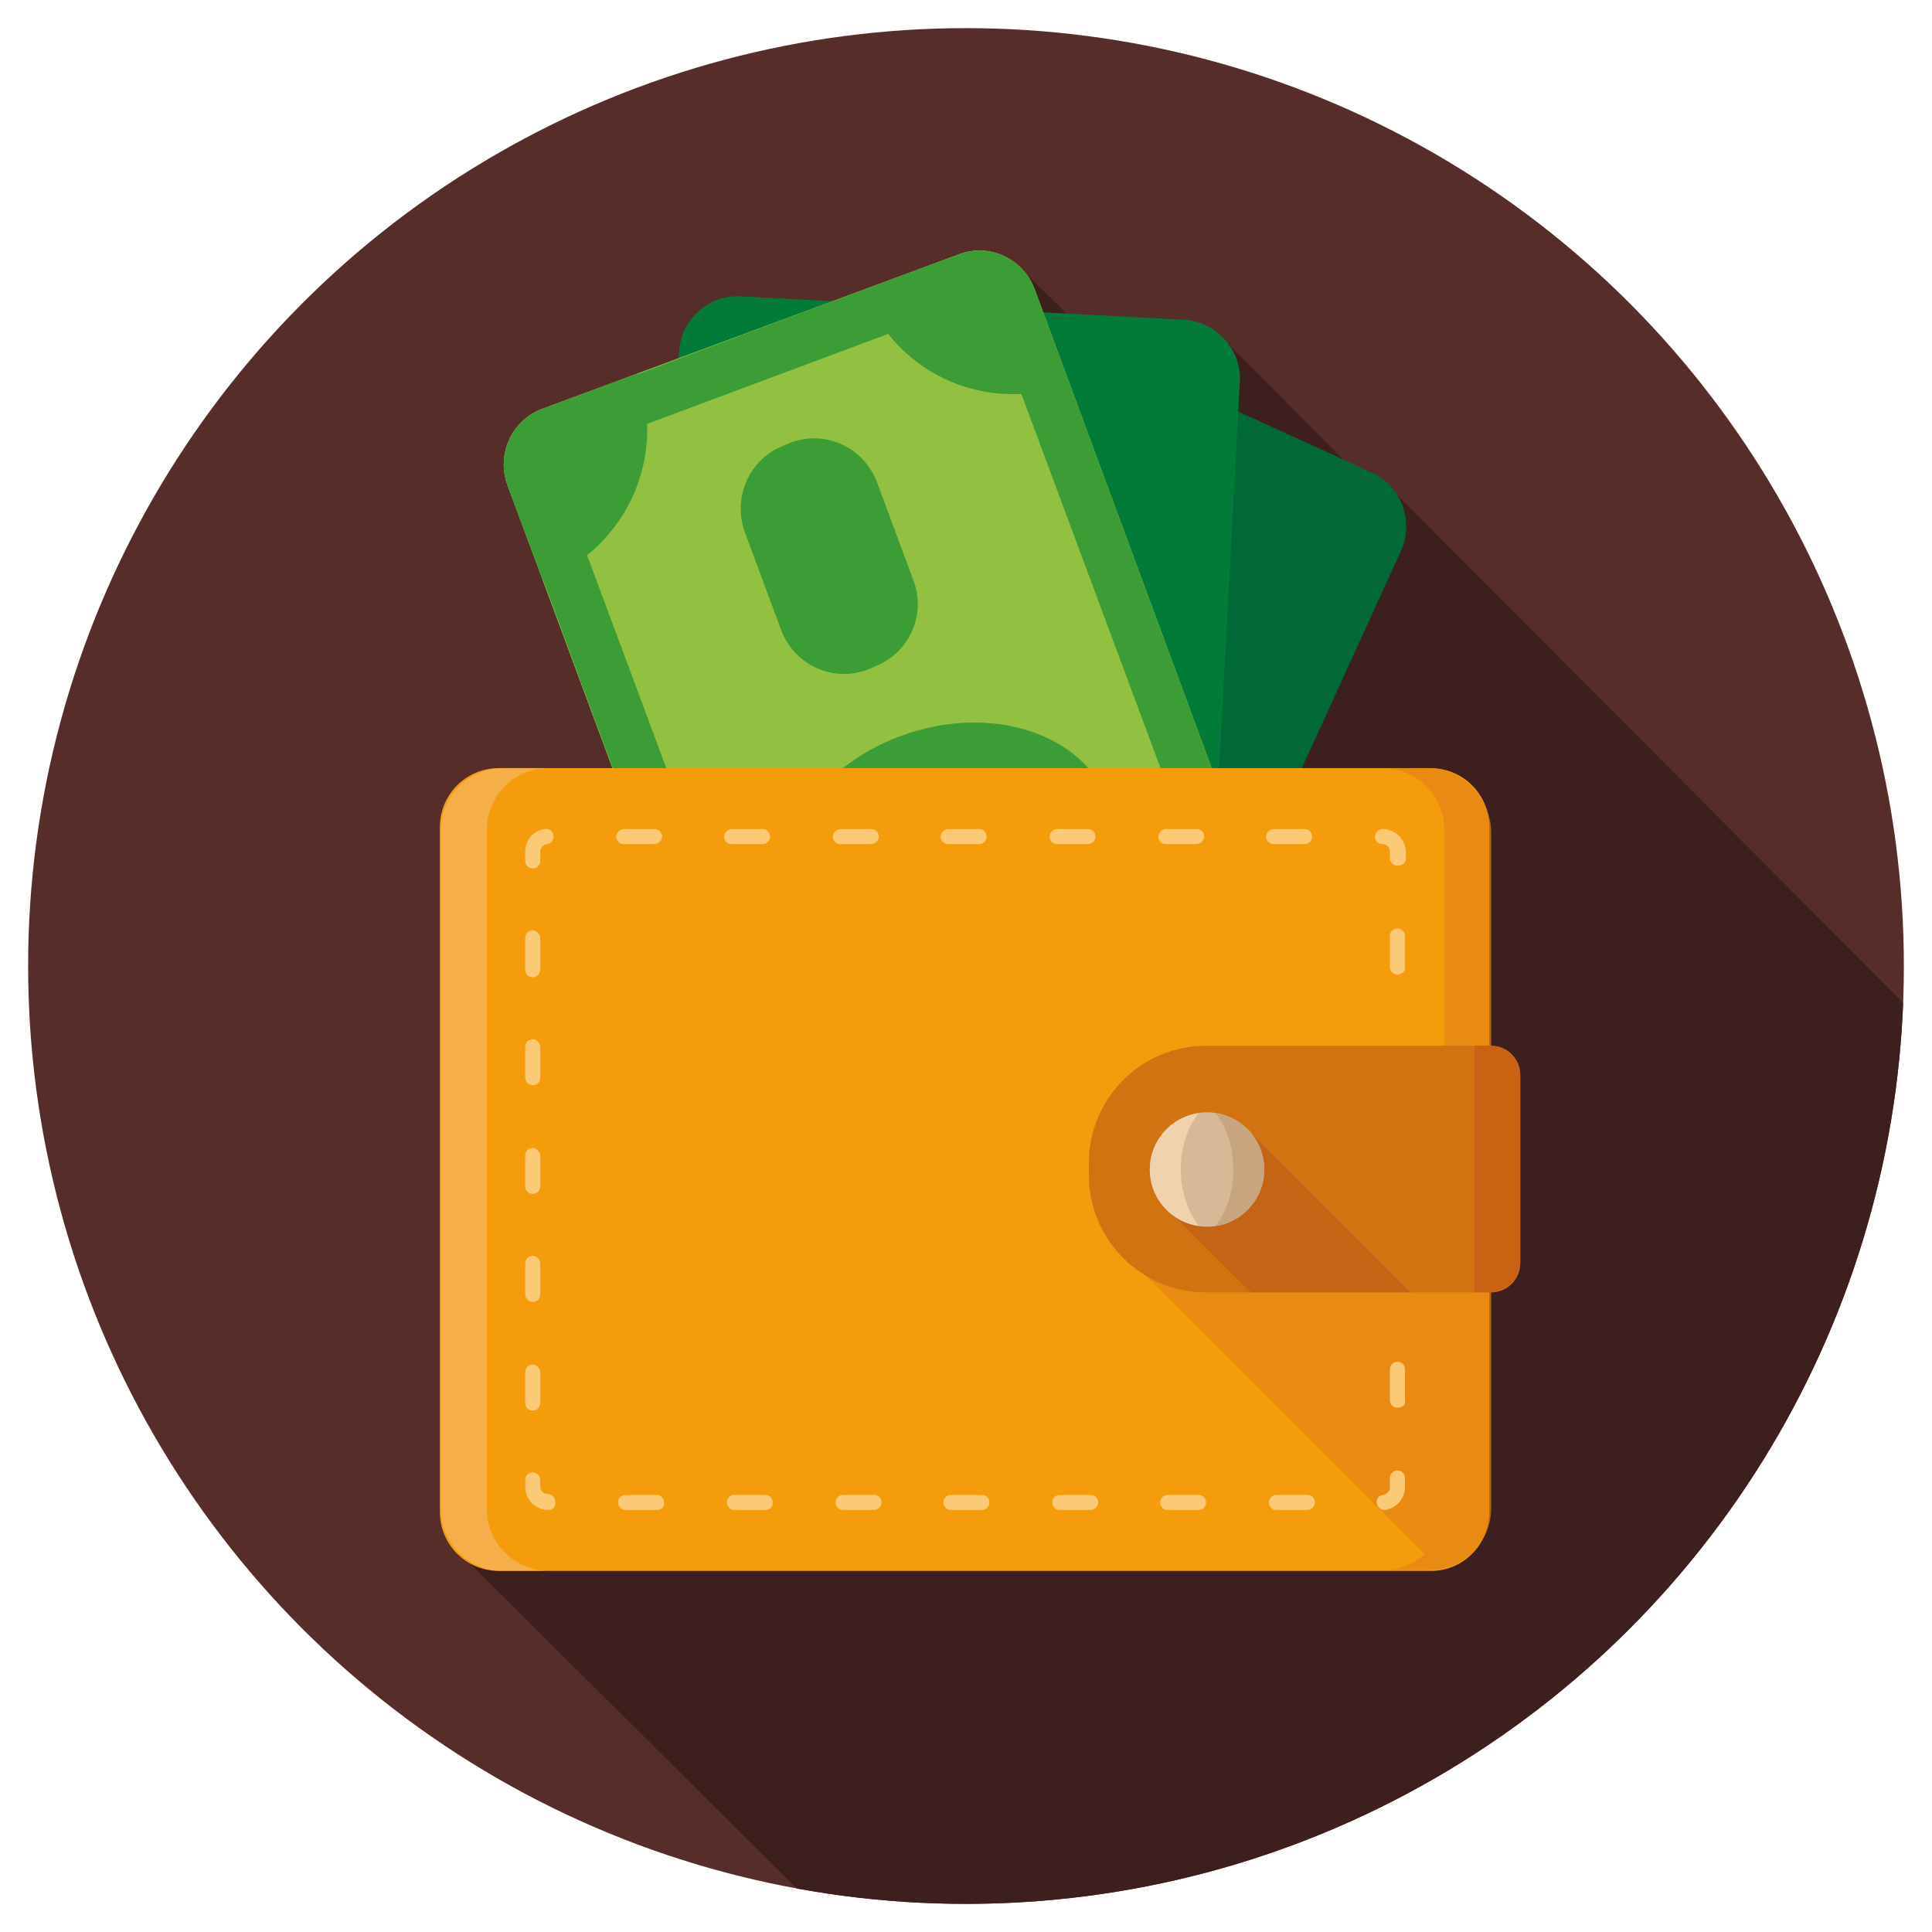 <?xml version="1.0" encoding="utf-8"?>
<!-- Generator: Adobe Illustrator 19.2.0, SVG Export Plug-In . SVG Version: 6.00 Build 0)  -->
<svg version="1.1" id="Warstwa_1" xmlns="http://www.w3.org/2000/svg" xmlns:xlink="http://www.w3.org/1999/xlink" x="0px" y="0px"
	 viewBox="0 0 206 206" style="enable-background:new 0 0 206 206;" xml:space="preserve">
<style type="text/css">
	.st0{fill:#562D29;}
	.st1{clip-path:url(#SVGID_2_);fill:#3D1F1D;}
	.st2{fill:#016938;}
	.st3{fill:#027B38;}
	.st4{fill:#89BC49;}
	.st5{fill:#92C142;}
	.st6{clip-path:url(#SVGID_4_);}
	.st7{fill:#3C9C36;}
	.st8{fill:#F49C0B;}
	.st9{opacity:0.67;fill:#E48316;enable-background:new    ;}
	.st10{fill:#FBCA76;}
	.st11{opacity:0.5;fill:#F9C187;enable-background:new    ;}
	.st12{fill:#D17311;}
	.st13{clip-path:url(#SVGID_6_);fill:#CA6213;}
	.st14{clip-path:url(#SVGID_8_);fill:#C56415;}
	.st15{fill:#D8B997;}
	.st16{fill:#F1D2AE;}
	.st17{fill:#C8A57E;}
</style>
<g id="Layer_2">
	<g>
		<circle class="st0" cx="103" cy="103" r="100"/>
		<g>
			<g>
				<defs>
					<circle id="SVGID_1_" cx="103" cy="103" r="100"/>
				</defs>
				<clipPath id="SVGID_2_">
					<use xlink:href="#SVGID_1_"  style="overflow:visible;"/>
				</clipPath>
				<polygon class="st1" points="48.8,165.4 86.6,203 203,203 203,107 149.1,52.9 145.8,51.6 130.9,36.6 119.7,39.3 108.8,28.6 
					74.3,95.6 				"/>
			</g>
		</g>
		<g>
			<path class="st2" d="M94.9,33.8l-45,98.6c-1.4,3.1,0,6.9,3.1,8.3l43.1,19.7c3.1,1.4,6.9,0,8.3-3.1l45-98.6c1.4-3.1,0-6.9-3.1-8.3
				l-43.1-19.7C100,29.2,96.3,30.6,94.9,33.8z"/>
			<path class="st3" d="M72.4,37.5l-5.8,108.2c-0.2,3.4,2.5,6.4,5.9,6.6l47.3,2.5c3.4,0.2,6.4-2.5,6.6-5.9l5.8-108.2
				c0.2-3.4-2.5-6.4-5.9-6.6L79,31.6C75.5,31.4,72.6,34.1,72.4,37.5z"/>
			<path class="st4" d="M54.1,51.7l37.7,101.6c1.2,3.2,4.8,4.9,8,3.7l44.4-16.5c3.2-1.2,4.9-4.8,3.7-8L110.3,30.8
				c-1.2-3.2-4.8-4.9-8-3.7L57.8,43.6C54.6,44.8,52.9,48.4,54.1,51.7z"/>
			<path class="st5" d="M54.1,51.7l37.7,101.6c1.2,3.2,4.8,4.9,8,3.7l44.4-16.5c3.2-1.2,4.9-4.8,3.7-8L110.3,30.8
				c-1.2-3.2-4.8-4.9-8-3.7L57.8,43.6C54.6,44.8,52.9,48.4,54.1,51.7z"/>
			<g>
				<g>
					<defs>
						<path id="SVGID_3_" d="M54.1,51.7l37.7,101.6c1.2,3.2,4.8,4.9,8,3.7l44.4-16.5c3.2-1.2,4.9-4.8,3.7-8L110.3,30.8
							c-1.2-3.2-4.8-4.9-8-3.7L57.8,43.6C54.6,44.8,52.9,48.4,54.1,51.7z"/>
					</defs>
					<clipPath id="SVGID_4_">
						<use xlink:href="#SVGID_3_"  style="overflow:visible;"/>
					</clipPath>
					<g class="st6">
						<path class="st7" d="M67.5,38.7c0.2,0.4,0.4,0.8,0.5,1.2v0L92,30.9c0,0,0,0,0,0c-0.2-0.4-0.3-0.8-0.4-1.2l17.6-6.5l6.4,17.1
							c-0.4,0.2-0.9,0.4-1.4,0.6l30.2,81.2c0.5-0.2,1-0.3,1.4-0.4l7.3,19.6l-17.2,6.4c-0.7-1.1-1.3-2.2-1.8-3.5v0l-24.1,8.9
							c0,0,0,0,0,0c0.5,1.2,0.8,2.5,0.9,3.8l-16.6,6.2l-7.3-19.6c0.3-0.1,0.7-0.3,1-0.4L57.9,61.8c-0.3,0.1-0.7,0.2-1,0.3L50.5,45
							L67.5,38.7z M62.6,59.2L93.4,142c5.4-0.2,10.6,2.2,14,6.4l25.7-9.5c-0.2-5.5,2.2-10.8,6.6-14.1L108.9,42
							c-5.5,0.3-10.8-2.1-14.2-6.4L69,45.2C69.2,50.6,66.8,55.8,62.6,59.2z"/>
					</g>
				</g>
			</g>
			
				<ellipse transform="matrix(0.937 -0.348 0.348 0.937 -25.718 40.957)" class="st7" cx="101.1" cy="92" rx="18.4" ry="14.4"/>
			<path class="st7" d="M79.4,56.7l3.9,10.5c1.4,3.7,5.5,5.6,9.2,4.2l0.7-0.3c3.7-1.4,5.6-5.5,4.2-9.2l-3.9-10.5
				c-1.4-3.7-5.5-5.6-9.2-4.2l-0.7,0.3C79.9,48.9,78.1,53,79.4,56.7z"/>
			<path class="st7" d="M103.8,122.3l3.9,10.5c1.4,3.7,5.5,5.6,9.2,4.2l0.7-0.3c3.7-1.4,5.6-5.5,4.2-9.2l-3.9-10.5
				c-1.4-3.7-5.5-5.6-9.2-4.2l-0.7,0.3C104.3,114.4,102.4,118.6,103.8,122.3z"/>
		</g>
		<path class="st8" d="M152.6,167.5H53.2c-3.5,0-6.3-2.8-6.3-6.3v-73c0-3.5,2.8-6.3,6.3-6.3h99.3c3.5,0,6.3,2.8,6.3,6.3v73
			C158.8,164.7,156,167.5,152.6,167.5z"/>
		<path class="st9" d="M152.3,81.9h-4.9c3.6,0,6.6,2.9,6.6,6.6v47.6l-34.8-3.1l32.7,32.7c-1.2,1.1-2.7,1.7-4.4,1.7h4.9
			c3.6,0,6.6-2.9,6.6-6.6V88.5C158.8,84.9,155.9,81.9,152.3,81.9z"/>
		<path class="st10" d="M139.4,161h-3.3c-0.5,0-0.8-0.4-0.8-0.8c0-0.5,0.4-0.8,0.8-0.8h3.3c0.5,0,0.8,0.4,0.8,0.8
			C140.2,160.7,139.8,161,139.4,161z M127.8,161h-3.3c-0.5,0-0.8-0.4-0.8-0.8c0-0.5,0.4-0.8,0.8-0.8h3.3c0.5,0,0.8,0.4,0.8,0.8
			S128.3,161,127.8,161z M116.3,161H113c-0.5,0-0.8-0.4-0.8-0.8c0-0.5,0.4-0.8,0.8-0.8h3.3c0.5,0,0.8,0.4,0.8,0.8
			S116.7,161,116.3,161z M104.7,161h-3.3c-0.5,0-0.8-0.4-0.8-0.8c0-0.5,0.4-0.8,0.8-0.8h3.3c0.5,0,0.8,0.4,0.8,0.8
			S105.2,161,104.7,161z M93.2,161h-3.3c-0.5,0-0.8-0.4-0.8-0.8c0-0.5,0.4-0.8,0.8-0.8h3.3c0.5,0,0.8,0.4,0.8,0.8S93.6,161,93.2,161
			z M81.6,161h-3.3c-0.5,0-0.8-0.4-0.8-0.8c0-0.5,0.4-0.8,0.8-0.8h3.3c0.5,0,0.8,0.4,0.8,0.8C82.4,160.7,82.1,161,81.6,161z M70,161
			h-3.3c-0.5,0-0.8-0.4-0.8-0.8c0-0.5,0.4-0.8,0.8-0.8H70c0.5,0,0.8,0.4,0.8,0.8C70.9,160.7,70.5,161,70,161z M58.5,161L58.5,161
			c-1.4,0-2.5-1.1-2.5-2.5v-0.7c0-0.5,0.4-0.8,0.8-0.8c0.5,0,0.8,0.4,0.8,0.8v0.7c0,0.5,0.4,0.8,0.8,0.8c0.5,0,0.8,0.4,0.8,0.8
			C59.3,160.7,58.9,161,58.5,161z M147.6,161c-0.4,0-0.7-0.3-0.8-0.7c-0.1-0.4,0.2-0.9,0.7-0.9c0.4-0.1,0.7-0.4,0.7-0.8v-1
			c0-0.5,0.4-0.8,0.8-0.8c0.5,0,0.8,0.4,0.8,0.8v1c0,1.2-0.9,2.2-2.1,2.4C147.7,161,147.7,161,147.6,161z M56.8,150.4
			c-0.5,0-0.8-0.4-0.8-0.8v-3.3c0-0.5,0.4-0.8,0.8-0.8s0.8,0.4,0.8,0.8v3.3C57.6,150,57.3,150.4,56.8,150.4z M149,150.1
			c-0.5,0-0.8-0.4-0.8-0.8V146c0-0.5,0.4-0.8,0.8-0.8c0.5,0,0.8,0.4,0.8,0.8v3.3C149.9,149.8,149.5,150.1,149,150.1z M56.8,138.8
			c-0.5,0-0.8-0.4-0.8-0.8v-3.3c0-0.5,0.4-0.8,0.8-0.8s0.8,0.4,0.8,0.8v3.3C57.6,138.5,57.3,138.8,56.8,138.8z M56.8,127.3
			c-0.5,0-0.8-0.4-0.8-0.8v-3.3c0-0.5,0.4-0.8,0.8-0.8s0.8,0.4,0.8,0.8v3.3C57.6,126.9,57.3,127.3,56.8,127.3z M56.8,115.7
			c-0.5,0-0.8-0.4-0.8-0.8v-3.3c0-0.5,0.4-0.8,0.8-0.8s0.8,0.4,0.8,0.8v3.3C57.6,115.4,57.3,115.7,56.8,115.7z M56.8,104.2
			c-0.5,0-0.8-0.4-0.8-0.8V100c0-0.5,0.4-0.8,0.8-0.8s0.8,0.4,0.8,0.8v3.3C57.6,103.8,57.3,104.2,56.8,104.2z M149,103.9
			c-0.5,0-0.8-0.4-0.8-0.8v-3.3c0-0.5,0.4-0.8,0.8-0.8c0.5,0,0.8,0.4,0.8,0.8v3.3C149.9,103.5,149.5,103.9,149,103.9z M56.8,92.6
			c-0.5,0-0.8-0.4-0.8-0.8v-1c0-1.2,0.9-2.3,2.1-2.4c0.4-0.1,0.9,0.2,0.9,0.7c0.1,0.4-0.2,0.9-0.7,0.9c-0.4,0.1-0.7,0.4-0.7,0.8v1
			C57.6,92.2,57.3,92.6,56.8,92.6z M149,92.3c-0.5,0-0.8-0.4-0.8-0.8v-0.7c0-0.5-0.4-0.8-0.8-0.8c-0.5,0-0.8-0.4-0.8-0.8
			s0.4-0.8,0.8-0.8h0c1.4,0,2.5,1.1,2.5,2.5v0.7C149.9,92,149.5,92.3,149,92.3z M139.1,90h-3.3c-0.5,0-0.8-0.4-0.8-0.8
			s0.4-0.8,0.8-0.8h3.3c0.5,0,0.8,0.4,0.8,0.8S139.6,90,139.1,90z M127.6,90h-3.3c-0.5,0-0.8-0.4-0.8-0.8s0.4-0.8,0.8-0.8h3.3
			c0.5,0,0.8,0.4,0.8,0.8S128,90,127.6,90z M116,90h-3.3c-0.5,0-0.8-0.4-0.8-0.8s0.4-0.8,0.8-0.8h3.3c0.5,0,0.8,0.4,0.8,0.8
			S116.5,90,116,90z M104.4,90h-3.3c-0.5,0-0.8-0.4-0.8-0.8s0.4-0.8,0.8-0.8h3.3c0.5,0,0.8,0.4,0.8,0.8S104.9,90,104.4,90z M92.9,90
			h-3.3c-0.5,0-0.8-0.4-0.8-0.8s0.4-0.8,0.8-0.8h3.3c0.5,0,0.8,0.4,0.8,0.8S93.3,90,92.9,90z M81.3,90H78c-0.5,0-0.8-0.4-0.8-0.8
			s0.4-0.8,0.8-0.8h3.3c0.5,0,0.8,0.4,0.8,0.8S81.8,90,81.3,90z M69.8,90h-3.3c-0.5,0-0.8-0.4-0.8-0.8s0.4-0.8,0.8-0.8h3.3
			c0.5,0,0.8,0.4,0.8,0.8S70.2,90,69.8,90z"/>
		<path class="st11" d="M51.9,160.9V88.5c0-3.6,2.9-6.6,6.6-6.6h-4.9c-3.6,0-6.6,2.9-6.6,6.6v72.4c0,3.6,2.9,6.6,6.6,6.6h4.9
			C54.9,167.5,51.9,164.5,51.9,160.9z"/>
		<path class="st12" d="M159,137.8h-30.4c-6.9,0-12.5-5.6-12.5-12.5V124c0-6.9,5.6-12.5,12.5-12.5H159c1.7,0,3.1,1.4,3.1,3.1v20.1
			C162.1,136.4,160.7,137.8,159,137.8z"/>
		<g>
			<g>
				<defs>
					<path id="SVGID_5_" d="M158.8,111.5h-7.9v26.3h7.9c1.8,0,3.3-1.5,3.3-3.3v-19.7C162.1,113,160.7,111.5,158.8,111.5z"/>
				</defs>
				<clipPath id="SVGID_6_">
					<use xlink:href="#SVGID_5_"  style="overflow:visible;"/>
				</clipPath>
				<rect x="157.2" y="105.5" class="st13" width="4.9" height="40.1"/>
			</g>
		</g>
		<g>
			<g>
				<defs>
					<path id="SVGID_7_" d="M159,137.8h-30.4c-6.9,0-12.5-5.6-12.5-12.5V124c0-6.9,5.6-12.5,12.5-12.5H159c1.7,0,3.1,1.4,3.1,3.1
						v20.1C162.1,136.4,160.7,137.8,159,137.8z"/>
				</defs>
				<clipPath id="SVGID_8_">
					<use xlink:href="#SVGID_7_"  style="overflow:visible;"/>
				</clipPath>
				<polygon class="st14" points="124.6,129.1 134.2,138.6 151.2,138.6 133.2,120.6 				"/>
			</g>
		</g>
		<g>
			<circle class="st15" cx="128.7" cy="124.7" r="6.1"/>
			<path class="st16" d="M125.9,124.7c0-2.4,0.7-4.5,1.9-6c-2.9,0.4-5.2,2.9-5.2,6c0,3.1,2.3,5.6,5.2,6
				C126.7,129.2,125.9,127.1,125.9,124.7z"/>
			<path class="st17" d="M131.5,124.7c0,2.4-0.7,4.5-1.9,6c2.9-0.4,5.2-2.9,5.2-6c0-3.1-2.3-5.6-5.2-6
				C130.8,120.2,131.5,122.3,131.5,124.7z"/>
		</g>
	</g>
</g>
</svg>
